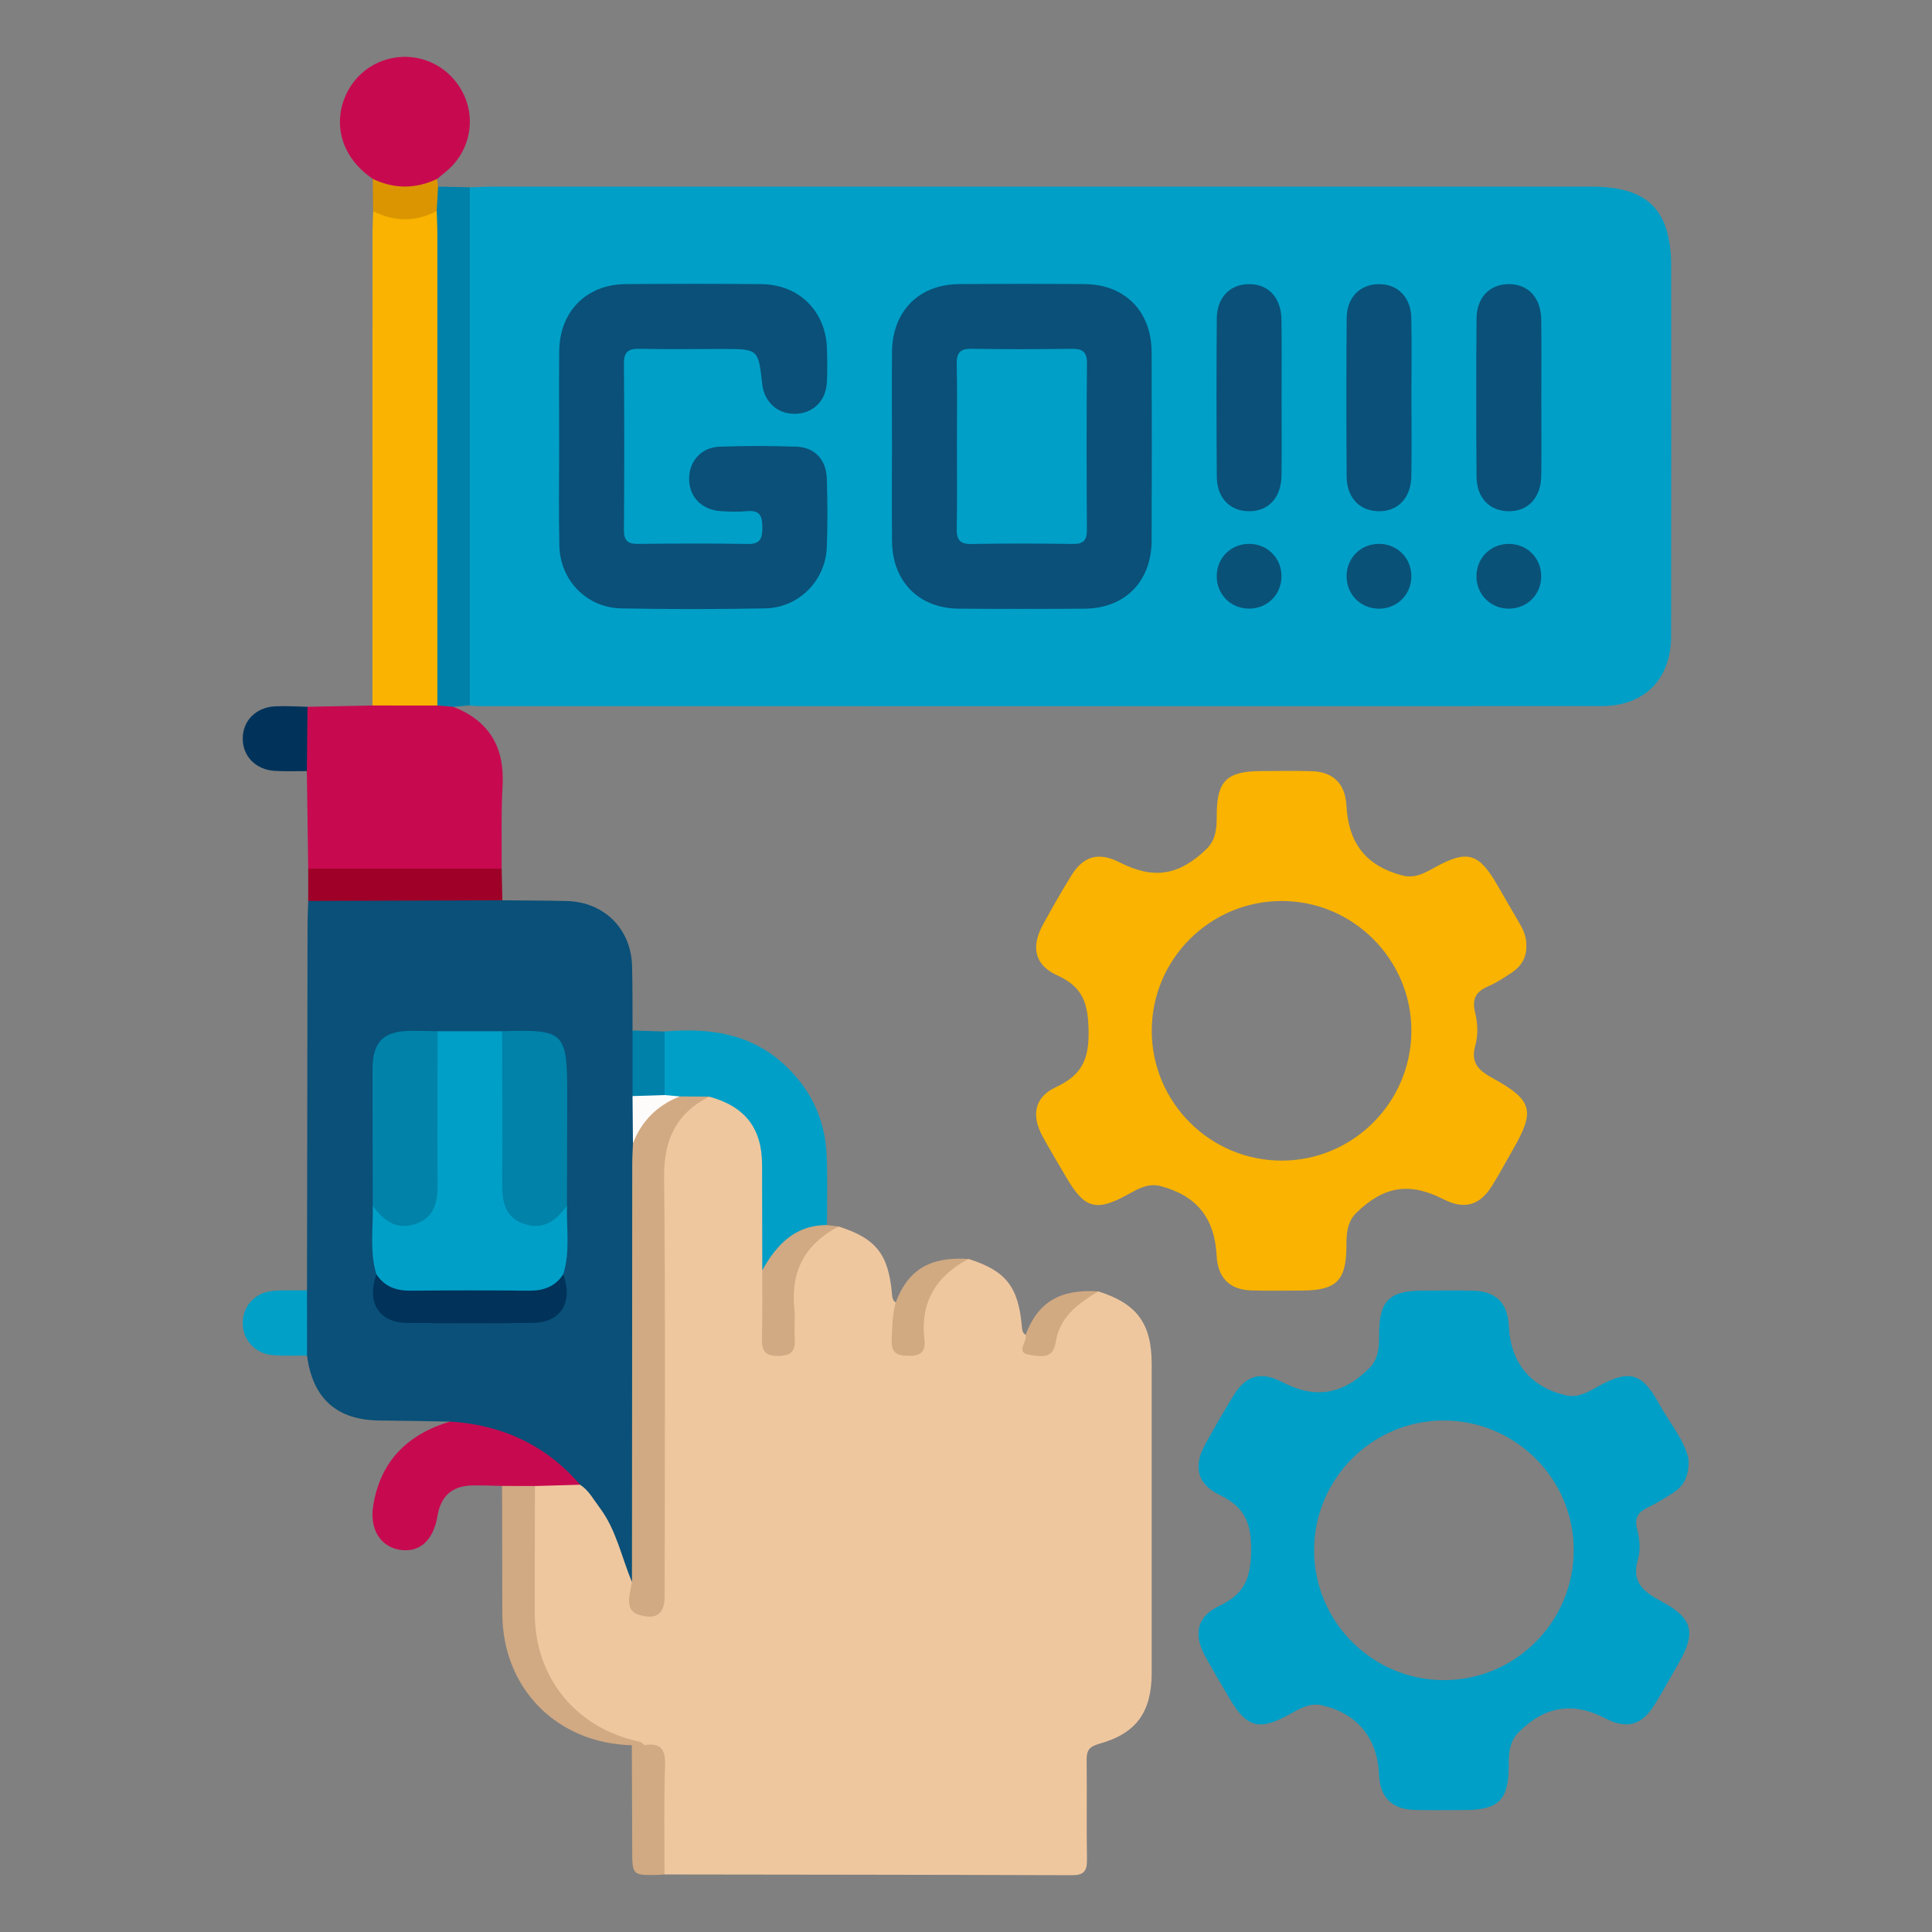 <?xml version="1.0" encoding="utf-8"?>
<!-- Generator: Adobe Illustrator 16.0.0, SVG Export Plug-In . SVG Version: 6.00 Build 0)  -->
<!DOCTYPE svg PUBLIC "-//W3C//DTD SVG 1.1//EN" "http://www.w3.org/Graphics/SVG/1.1/DTD/svg11.dtd">
<svg version="1.1" id="Layer_1" xmlns="http://www.w3.org/2000/svg" xmlns:xlink="http://www.w3.org/1999/xlink" x="0px" y="0px"
	 width="85px" height="85px" viewBox="0 0 85 85" enable-background="new 0 0 85 85" xml:space="preserve">
<rect x="0" y="0" width="85" height="85" fill="#808080" stroke="none"/>
<g>
	<path fill-rule="evenodd" clip-rule="evenodd" fill="#009FC7" d="M20.67,8.241c0.327-0.01,0.653-0.028,0.98-0.028
		c16.124-0.001,32.249-0.001,48.374-0.001c2.483,0,3.501,1.026,3.501,3.529c0.001,5.415,0.006,10.829-0.003,16.244
		c-0.002,1.896-1.17,3.079-3.052,3.08c-16.452,0.006-32.904,0.003-49.356,0.002c-0.147,0-0.296-0.019-0.444-0.028
		c-0.327-0.337-0.283-0.769-0.284-1.18c-0.008-6.812-0.008-13.625,0-20.437C20.387,9.01,20.343,8.578,20.67,8.241z"/>
	<path fill-rule="evenodd" clip-rule="evenodd" fill="#EFC79F" d="M42.609,55.387c1.641,0.52,2.193,1.216,2.347,2.96
		c0.013,0.149,0.024,0.291,0.165,0.382c0.227,0.189,0.061,0.704,0.569,0.666c0.474-0.036,0.522-0.416,0.646-0.742
		c0.355-0.944,0.949-1.632,1.988-1.837c1.703,0.541,2.345,1.414,2.346,3.207c0.002,4.522,0.002,9.044,0,13.565
		c-0.001,1.73-0.667,2.676-2.315,3.134c-0.453,0.127-0.552,0.311-0.548,0.724c0.018,1.457-0.008,2.915,0.015,4.372
		c0.008,0.487-0.131,0.685-0.651,0.683c-5.979-0.021-11.958-0.024-17.938-0.033c-0.288-0.314-0.249-0.71-0.253-1.088
		c-0.012-1.118-0.001-2.236-0.006-3.354c-0.001-0.46-0.033-0.898-0.589-1.044c-0.229-0.063-0.406-0.246-0.647-0.285
		c-3.007-0.491-4.521-3.532-4.47-5.851c0.032-1.482,0.001-2.966,0.01-4.449c0.002-0.381-0.04-0.778,0.231-1.106
		c0.594-0.317,1.224-0.19,1.847-0.152c0.572,0.124,0.891,0.556,1.181,1.006c0.728,1.133,1.212,2.364,1.46,3.688
		c0.02,0.148,0.022,0.298,0.042,0.445c0.036,0.275,0.185,0.427,0.471,0.43c0.313,0.003,0.396-0.211,0.434-0.464
		c0.047-0.325,0.029-0.653,0.029-0.98c0.002-5.92,0.008-11.84-0.003-17.761c-0.003-1.632,0.633-2.811,2.197-3.415
		c1.429,0.119,2.564,1.331,2.61,2.857c0.049,1.626,0.012,3.254,0.007,4.88c0.006,0.948-0.021,1.898,0.009,2.848
		c0.009,0.296,0.024,0.637,0.44,0.646c0.416,0.008,0.449-0.32,0.463-0.624c0.028-0.683-0.021-1.367,0.027-2.048
		c0.098-1.402,0.842-2.312,2.173-2.686c1.641,0.519,2.193,1.214,2.347,2.96c0.013,0.148,0.024,0.29,0.165,0.381
		c0.297,0.444,0.014,0.921,0.074,1.379c0.039,0.293-0.004,0.639,0.412,0.666c0.45,0.03,0.526-0.302,0.53-0.651
		c0.007-0.595,0.033-1.185,0.291-1.735C41.099,56.137,41.682,55.553,42.609,55.387z"/>
	<path fill-rule="evenodd" clip-rule="evenodd" fill="#0A5078" d="M27.804,69.6c-0.464-1.097-0.688-2.298-1.426-3.275
		c-0.265-0.351-0.47-0.753-0.854-1.002c-0.187-0.087-0.397-0.139-0.546-0.286c-1.286-1.273-2.867-1.938-4.618-2.259
		c-0.201-0.037-0.407-0.081-0.564-0.234c-1.033-0.017-2.066-0.039-3.101-0.048c-1.876-0.018-2.934-0.96-3.187-2.852
		c-0.394-0.957-0.393-1.915-0.001-2.872c0.008-5.355,0.015-10.71,0.024-16.065c0-0.356,0.019-0.712,0.028-1.069
		c0.277-0.282,0.641-0.279,0.991-0.281c2.182-0.014,4.362-0.01,6.544-0.002c0.354,0.001,0.712,0.009,1.007,0.254
		c0.943,0.01,1.889,0.01,2.832,0.032c1.643,0.04,2.834,1.222,2.876,2.862c0.024,0.944,0.016,1.89,0.021,2.835
		c0.486,0.916,0.187,1.899,0.246,2.853c0.064,0.74-0.064,1.481,0.021,2.222c0.014,5.976,0.008,11.951,0.002,17.927
		C28.1,68.775,28.167,69.242,27.804,69.6z"/>
	<path fill-rule="evenodd" clip-rule="evenodd" fill="#F9B300" d="M16.386,31.038c0.001-6.924,0-13.848,0.002-20.771
		c0.001-0.326,0.019-0.652,0.028-0.979c0.869-0.035,1.744,0.195,2.611-0.063c0.194-0.058,0.318,0.104,0.394,0.28
		c0.113,0.314,0.109,0.643,0.11,0.968c0.005,6.467,0.004,12.933-0.001,19.4c0,0.412,0.029,0.836-0.222,1.206
		C18.329,31.479,17.354,31.541,16.386,31.038z"/>
	<path fill-rule="evenodd" clip-rule="evenodd" fill="#C70A50" d="M16.386,31.038c0.953,0.001,1.906,0.001,2.858,0.002
		c0.248-0.16,0.485-0.186,0.7,0.057c1.581,0.621,2.263,1.778,2.168,3.47c-0.068,1.212-0.031,2.431-0.041,3.646
		c-0.281,0.283-0.647,0.275-1.002,0.277c-2.169,0.013-4.339,0.013-6.508,0c-0.354-0.002-0.722,0.005-1.002-0.277
		c-0.02-1.429-0.039-2.859-0.059-4.288c-0.361-0.947-0.414-1.89,0.029-2.829C14.482,31.077,15.434,31.057,16.386,31.038z"/>
	<path fill-rule="evenodd" clip-rule="evenodd" fill="#009FC7" d="M33.537,55.887c-0.003-1.546-0.005-3.092-0.009-4.638
		c-0.004-1.614-0.749-2.573-2.331-3.002c-0.419,0.088-0.827,0.237-1.266,0.212c-0.278-0.025-0.563-0.035-0.771-0.268
		c-0.263-0.944-0.378-1.886,0.081-2.811c1.885-0.159,3.674,0.053,5.164,1.369c1.238,1.094,1.907,2.476,1.968,4.126
		c0.037,1.006,0.01,2.015,0.011,3.021C35.181,54.197,34.419,55.127,33.537,55.887z"/>
	<path fill-rule="evenodd" clip-rule="evenodd" fill="#0081A9" d="M19.944,31.096c-0.233-0.019-0.467-0.038-0.7-0.057
		c0-6.924,0-13.847-0.002-20.771c0-0.326-0.019-0.652-0.028-0.979c-0.261-0.375-0.275-0.737,0.06-1.079
		c0.466,0.01,0.932,0.02,1.396,0.029c0,7.599,0,15.198,0,22.796C20.429,31.057,20.187,31.077,19.944,31.096z"/>
	<path fill-rule="evenodd" clip-rule="evenodd" fill="#C70A50" d="M16.4,7.87c-2.229-1.531-1.601-4.105,0.012-5.002
		c1.251-0.696,2.795-0.38,3.667,0.758c0.873,1.139,0.774,2.709-0.243,3.729c-0.188,0.188-0.404,0.347-0.606,0.52
		C18.396,8.668,17.225,8.666,16.4,7.87z"/>
	<path fill-rule="evenodd" clip-rule="evenodd" fill="#C70A50" d="M19.795,62.543c2.29,0.143,4.219,1.028,5.729,2.779
		c-0.662,0.019-1.325,0.038-1.987,0.057c-0.482,0.31-0.966,0.306-1.447-0.004c-0.445-0.008-0.891-0.031-1.335-0.02
		c-0.868,0.021-1.363,0.475-1.506,1.333c-0.179,1.069-0.763,1.611-1.604,1.505c-0.877-0.11-1.392-0.878-1.228-1.933
		C16.725,64.291,17.926,63.106,19.795,62.543z"/>
	<path fill-rule="evenodd" clip-rule="evenodd" fill="#D1A982" d="M22.089,65.375c0.482,0.002,0.965,0.003,1.447,0.004
		c-0.002,1.874-0.01,3.747-0.006,5.622c0.007,2.828,1.824,5.038,4.609,5.626c0.078,0.017,0.144,0.099,0.214,0.149
		c-0.183,0.163-0.369,0.14-0.557,0.008c-3.31-0.087-5.687-2.507-5.696-5.8C22.096,69.115,22.093,67.245,22.089,65.375z"/>
	<path fill-rule="evenodd" clip-rule="evenodd" fill="#9F0028" d="M13.56,38.213c2.837,0,5.675,0,8.512,0
		c0.01,0.465,0.02,0.931,0.03,1.396c-2.848,0.01-5.694,0.019-8.542,0.029C13.56,39.163,13.56,38.688,13.56,38.213z"/>
	<path fill-rule="evenodd" clip-rule="evenodd" fill="#D1A982" d="M33.537,55.887c0.628-1.123,1.434-1.991,2.847-1.989
		c0.171,0.021,0.341,0.041,0.512,0.062c-1.484,0.772-2.125,1.986-1.945,3.652c0.045,0.411-0.021,0.834,0.013,1.248
		c0.045,0.556-0.122,0.792-0.734,0.796c-0.651,0.006-0.722-0.308-0.707-0.825C33.549,57.85,33.534,56.868,33.537,55.887z"/>
	<path fill-rule="evenodd" clip-rule="evenodd" fill="#D1A982" d="M27.797,76.784c0.186-0.002,0.371-0.005,0.557-0.007
		c0.69-0.106,0.931,0.159,0.906,0.878c-0.057,1.603-0.023,3.208-0.027,4.812c-0.088,0.008-0.176,0.02-0.264,0.021
		c-1.153,0.022-1.151,0.022-1.154-1.106C27.811,79.85,27.803,78.316,27.797,76.784z"/>
	<path fill-rule="evenodd" clip-rule="evenodd" fill="#01A0C7" d="M13.507,56.771c0.001,0.957,0.001,1.915,0.001,2.872
		c-0.503-0.005-1.009,0.021-1.509-0.022c-0.783-0.07-1.32-0.67-1.32-1.413c0-0.742,0.539-1.345,1.319-1.413
		C12.498,56.751,13.004,56.776,13.507,56.771z"/>
	<path fill-rule="evenodd" clip-rule="evenodd" fill="#01335A" d="M13.53,31.096c-0.01,0.943-0.02,1.886-0.029,2.829
		c-0.475-0.001-0.952,0.022-1.425-0.01c-0.838-0.056-1.407-0.657-1.397-1.436c0.009-0.778,0.581-1.36,1.429-1.404
		C12.58,31.051,13.056,31.087,13.53,31.096z"/>
	<path fill-rule="evenodd" clip-rule="evenodd" fill="#D1AA82" d="M42.609,55.387c-1.421,0.754-2.128,1.9-1.938,3.536
		c0.062,0.53-0.146,0.737-0.697,0.728c-0.504-0.01-0.767-0.114-0.744-0.69c0.022-0.561,0.027-1.116,0.177-1.66
		C39.954,55.856,40.917,55.281,42.609,55.387z"/>
	<path fill-rule="evenodd" clip-rule="evenodd" fill="#0081A9" d="M29.241,45.381c0,0.933-0.001,1.865-0.001,2.798
		c-0.458,0.402-0.931,0.356-1.411,0.044c0.001-0.961,0.001-1.924,0.001-2.886C28.301,45.352,28.771,45.367,29.241,45.381z"/>
	<path fill-rule="evenodd" clip-rule="evenodd" fill="#DB9500" d="M16.4,7.87c0.942,0.452,1.886,0.447,2.829,0.004
		c0.015,0.113,0.029,0.225,0.044,0.337c-0.02,0.36-0.04,0.719-0.06,1.079c-0.933,0.474-1.865,0.479-2.798-0.003
		C16.411,8.815,16.406,8.342,16.4,7.87z"/>
	<path fill-rule="evenodd" clip-rule="evenodd" fill="#D2AA82" d="M48.324,56.815c-0.875,0.526-1.708,1.122-1.869,2.212
		c-0.118,0.79-0.656,0.647-1.114,0.59c-0.729-0.091-0.115-0.596-0.22-0.889C45.668,57.285,46.632,56.709,48.324,56.815z"/>
	<path fill-rule="evenodd" clip-rule="evenodd" fill="#0A5078" d="M24.602,19.638c-0.001-1.398-0.012-2.797,0.002-4.195
		c0.017-1.734,1.189-2.927,2.908-2.942c1.994-0.017,3.987-0.018,5.98,0c1.674,0.015,2.855,1.203,2.891,2.871
		c0.011,0.505,0.029,1.014-0.011,1.517c-0.062,0.792-0.65,1.318-1.415,1.318s-1.335-0.527-1.423-1.316
		c-0.171-1.537-0.171-1.537-1.749-1.537c-1.22,0-2.44,0.018-3.659-0.008c-0.493-0.01-0.682,0.143-0.677,0.657
		c0.02,2.439,0.019,4.879,0.001,7.318c-0.003,0.477,0.182,0.614,0.632,0.609c1.606-0.018,3.214-0.025,4.819,0.003
		c0.544,0.009,0.635-0.233,0.639-0.699c0.005-0.499-0.085-0.804-0.678-0.746c-0.384,0.038-0.774,0.025-1.16-0.001
		c-0.844-0.057-1.396-0.644-1.384-1.443c0.011-0.765,0.539-1.362,1.339-1.391c1.129-0.041,2.262-0.041,3.391,0
		c0.797,0.029,1.303,0.577,1.327,1.397c0.031,1.011,0.04,2.024,0,3.034c-0.059,1.465-1.238,2.655-2.707,2.682
		c-2.111,0.04-4.225,0.04-6.337,0.001c-1.517-0.028-2.688-1.234-2.722-2.758C24.577,22.554,24.603,21.096,24.602,19.638z"/>
	<path fill-rule="evenodd" clip-rule="evenodd" fill="#0A5078" d="M39.242,19.596c0-1.368-0.008-2.735,0.002-4.103
		c0.014-1.792,1.177-2.979,2.945-2.993c1.844-0.014,3.688-0.014,5.53,0c1.773,0.013,2.94,1.196,2.948,2.99
		c0.01,2.765,0.01,5.53,0,8.295c-0.007,1.796-1.172,2.98-2.945,2.994c-1.844,0.014-3.688,0.014-5.53,0
		c-1.775-0.014-2.935-1.196-2.948-2.991C39.234,22.391,39.242,20.993,39.242,19.596z"/>
	<path fill-rule="evenodd" clip-rule="evenodd" fill="#0A5078" d="M56.384,17.545c0,1.13,0.013,2.26-0.004,3.39
		c-0.016,0.974-0.59,1.572-1.451,1.556c-0.828-0.015-1.389-0.594-1.395-1.521c-0.017-2.319-0.018-4.639,0-6.958
		c0.007-0.923,0.574-1.501,1.403-1.511c0.862-0.01,1.429,0.587,1.442,1.565C56.396,15.226,56.384,16.386,56.384,17.545z"/>
	<path fill-rule="evenodd" clip-rule="evenodd" fill="#0A5078" d="M62.097,17.464c0.001,1.16,0.015,2.32-0.004,3.479
		c-0.015,0.973-0.595,1.569-1.458,1.548c-0.827-0.019-1.382-0.599-1.388-1.529c-0.016-2.319-0.017-4.639,0.001-6.958
		c0.007-0.92,0.582-1.498,1.412-1.503c0.832-0.005,1.412,0.57,1.431,1.484C62.115,15.145,62.097,16.305,62.097,17.464z"/>
	<path fill-rule="evenodd" clip-rule="evenodd" fill="#0A5078" d="M67.812,17.544c0,1.13,0.013,2.26-0.004,3.39
		c-0.015,0.975-0.589,1.573-1.45,1.557c-0.828-0.014-1.39-0.593-1.396-1.52c-0.017-2.319-0.018-4.639,0-6.958
		c0.007-0.924,0.573-1.501,1.402-1.512c0.862-0.011,1.43,0.586,1.443,1.564C67.824,15.225,67.812,16.385,67.812,17.544z"/>
	<path fill-rule="evenodd" clip-rule="evenodd" fill="#0A5178" d="M66.406,26.778c-0.796,0.012-1.424-0.586-1.447-1.379
		c-0.025-0.832,0.614-1.482,1.445-1.47c0.796,0.012,1.403,0.627,1.403,1.424C67.809,26.147,67.201,26.766,66.406,26.778z"/>
	<path fill-rule="evenodd" clip-rule="evenodd" fill="#0A5178" d="M60.703,23.928c0.796,0.018,1.397,0.64,1.391,1.437
		c-0.006,0.829-0.674,1.456-1.503,1.413c-0.79-0.042-1.375-0.686-1.346-1.481C59.274,24.504,59.907,23.911,60.703,23.928z"/>
	<path fill-rule="evenodd" clip-rule="evenodd" fill="#0A5178" d="M56.38,25.355c-0.001,0.795-0.61,1.412-1.405,1.422
		c-0.83,0.011-1.47-0.641-1.443-1.472c0.024-0.794,0.652-1.391,1.449-1.377C55.776,23.942,56.382,24.559,56.38,25.355z"/>
	<path fill-rule="evenodd" clip-rule="evenodd" fill="#D1A982" d="M29.909,48.238c0.43,0.003,0.858,0.006,1.288,0.009
		c-1.451,0.741-1.996,1.901-1.979,3.546c0.063,6.146,0.026,12.295,0.023,18.441c0,0.779-0.362,1.034-1.117,0.816
		c-0.392-0.113-0.478-0.406-0.44-0.759c0.024-0.232,0.079-0.462,0.12-0.692c0.003-6.136,0.007-12.271,0.012-18.406
		c0.001-0.296,0.021-0.591,0.031-0.887C28.02,49.104,28.71,48.417,29.909,48.238z"/>
	<path fill-rule="evenodd" clip-rule="evenodd" fill="#009FC7" d="M24.944,53.043c-0.024,1.01,0.148,2.029-0.163,3.022
		c-0.024,0.707-0.559,0.902-1.092,0.93c-2.01,0.104-4.024,0.104-6.034,0c-0.533-0.027-1.066-0.223-1.093-0.929
		c-0.31-0.994-0.138-2.014-0.162-3.022c0.276-0.058,0.43,0.158,0.626,0.279c0.987,0.607,1.84,0.188,1.935-0.983
		c0.069-0.857,0.02-1.721,0.023-2.582c0.004-1.099-0.005-2.197,0.004-3.296c0.003-0.382-0.038-0.781,0.266-1.093
		c0.945,0,1.891,0,2.837,0c0.325,0.34,0.263,0.772,0.265,1.182c0.01,1.782,0,3.564,0.007,5.346c0.001,0.416-0.001,0.838,0.238,1.206
		c0.339,0.52,0.971,0.644,1.572,0.321C24.426,53.288,24.599,52.989,24.944,53.043z"/>
	<path fill-rule="evenodd" clip-rule="evenodd" fill="#0082A9" d="M19.254,45.369c-0.004,2.228-0.022,4.456-0.002,6.684
		c0.008,0.804-0.115,1.507-0.973,1.796c-0.843,0.284-1.416-0.153-1.879-0.805c-0.004-1.988-0.013-3.977-0.012-5.965
		c0-1.25,0.47-1.72,1.708-1.727C18.482,45.351,18.868,45.363,19.254,45.369z"/>
	<path fill-rule="evenodd" clip-rule="evenodd" fill="#0082A9" d="M24.944,53.043c-0.463,0.651-1.036,1.09-1.879,0.806
		c-0.857-0.289-0.98-0.991-0.973-1.796c0.021-2.228,0.001-4.456-0.002-6.684c2.745-0.086,2.868,0.031,2.866,2.778
		C24.956,49.779,24.949,51.411,24.944,53.043z"/>
	<path fill-rule="evenodd" clip-rule="evenodd" fill="#00325A" d="M16.562,56.066c0.361,0.555,0.888,0.726,1.528,0.719
		c1.721-0.018,3.441-0.018,5.162,0c0.642,0.007,1.167-0.165,1.528-0.72c0.441,1.232-0.1,2.121-1.343,2.137
		c-1.844,0.022-3.688,0.021-5.532,0C16.664,58.187,16.122,57.299,16.562,56.066z"/>
	<path fill-rule="evenodd" clip-rule="evenodd" fill="#FDFCFB" d="M29.909,48.238c-0.988,0.39-1.681,1.075-2.062,2.068
		c-0.006-0.694-0.012-1.389-0.018-2.083c0.471-0.015,0.94-0.03,1.411-0.045C29.463,48.198,29.687,48.219,29.909,48.238z"/>
	<g>
		<path fill="#009FC7" d="M73.125,70.469c-0.781-0.421-1.371-0.825-1.061-1.871c0.121-0.405,0.073-0.904-0.037-1.324
			c-0.138-0.529,0.07-0.76,0.496-0.965c0.374-0.18,0.729-0.4,1.079-0.625c0.457-0.291,0.717-0.703,0.688-1.477
			c-0.159-0.817-0.834-1.604-1.315-2.479c-0.738-1.345-1.313-1.481-2.669-0.729c-0.444,0.246-0.884,0.514-1.425,0.386
			c-1.551-0.364-2.425-1.435-2.498-3.051c-0.045-0.997-0.565-1.523-1.567-1.549c-0.743-0.02-1.487-0.007-2.231-0.004
			c-1.46,0.004-1.911,0.45-1.91,1.92c0,0.545-0.013,1.07-0.431,1.491c-1.156,1.165-2.379,1.366-3.812,0.623
			c-0.957-0.496-1.612-0.322-2.181,0.611c-0.433,0.71-0.852,1.43-1.248,2.161c-0.5,0.924-0.334,1.702,0.621,2.165
			c1.068,0.519,1.424,1.141,1.421,2.414c-0.003,1.281-0.297,1.97-1.426,2.501c-0.956,0.451-1.114,1.239-0.615,2.165
			c0.338,0.628,0.707,1.238,1.066,1.854c0.774,1.332,1.322,1.481,2.676,0.731c0.443-0.247,0.882-0.516,1.424-0.389
			c1.549,0.362,2.432,1.439,2.501,3.048c0.043,0.998,0.561,1.526,1.562,1.553c0.743,0.021,1.488,0.007,2.231,0.005
			c1.461-0.005,1.912-0.45,1.915-1.918c0.001-0.544,0.009-1.073,0.427-1.494c1.15-1.161,2.385-1.364,3.812-0.625
			c0.953,0.494,1.615,0.317,2.184-0.608c0.373-0.607,0.718-1.232,1.072-1.852C74.623,71.834,74.47,71.192,73.125,70.469z
			 M63.538,73.918c-3.154,0.006-5.727-2.567-5.723-5.722c0.005-3.121,2.541-5.678,5.654-5.7c3.164-0.023,5.753,2.524,5.768,5.677
			C69.252,71.33,66.689,73.914,63.538,73.918z"/>
		<path fill="#F9B300" d="M55.036,56.772c0.742,0.025,1.486,0.008,2.23,0.007c1.527-0.003,1.967-0.431,1.971-1.951
			c0.001-0.546,0.023-1.07,0.451-1.483c1.208-1.167,2.332-1.34,3.815-0.585c0.909,0.464,1.589,0.29,2.131-0.576
			c0.331-0.528,0.625-1.08,0.936-1.621c0.969-1.681,0.861-2.157-0.848-3.1c-0.632-0.348-1.046-0.661-0.811-1.486
			c0.125-0.438,0.103-0.966-0.009-1.415c-0.153-0.614,0.028-0.938,0.582-1.172c0.353-0.149,0.678-0.371,1.001-0.581
			c0.425-0.276,0.675-0.663,0.667-1.158c0.019-0.402-0.119-0.725-0.304-1.038c-0.332-0.563-0.656-1.13-0.984-1.696
			c-0.807-1.394-1.321-1.538-2.731-0.758c-0.444,0.246-0.886,0.502-1.428,0.36c-1.591-0.418-2.376-1.398-2.467-3.075
			c-0.051-0.95-0.564-1.482-1.511-1.514c-0.742-0.025-1.486-0.007-2.23-0.006c-1.528,0.003-1.967,0.43-1.966,1.952
			c0,0.548-0.028,1.069-0.455,1.481c-1.211,1.17-2.327,1.342-3.815,0.584c-0.911-0.465-1.589-0.294-2.127,0.579
			c-0.438,0.708-0.848,1.432-1.249,2.161c-0.53,0.965-0.377,1.773,0.626,2.229c1.13,0.514,1.357,1.213,1.382,2.433
			c0.026,1.292-0.316,1.963-1.443,2.49c-0.944,0.441-1.085,1.24-0.575,2.176c0.327,0.6,0.685,1.183,1.027,1.773
			c0.813,1.4,1.322,1.544,2.73,0.765c0.444-0.246,0.885-0.505,1.427-0.363c1.59,0.417,2.384,1.404,2.469,3.073
			C53.578,56.207,54.089,56.74,55.036,56.772z M50.673,45.341c0.005-3.155,2.582-5.714,5.743-5.701
			c3.115,0.013,5.664,2.561,5.679,5.675c0.015,3.158-2.547,5.742-5.698,5.747C53.241,51.067,50.669,48.496,50.673,45.341z"/>
	</g>
	<path fill-rule="evenodd" clip-rule="evenodd" fill="#009FC7" d="M42.1,19.586c0-1.19,0.019-2.381-0.009-3.571
		c-0.011-0.501,0.157-0.679,0.664-0.67c1.458,0.025,2.917,0.022,4.375,0.001c0.476-0.007,0.697,0.108,0.692,0.642
		c-0.021,2.44-0.018,4.88-0.002,7.32c0.003,0.46-0.151,0.63-0.618,0.624c-1.488-0.021-2.977-0.025-4.464,0.002
		c-0.527,0.01-0.656-0.206-0.646-0.688C42.115,22.026,42.1,20.806,42.1,19.586z"/>
</g>
</svg>
